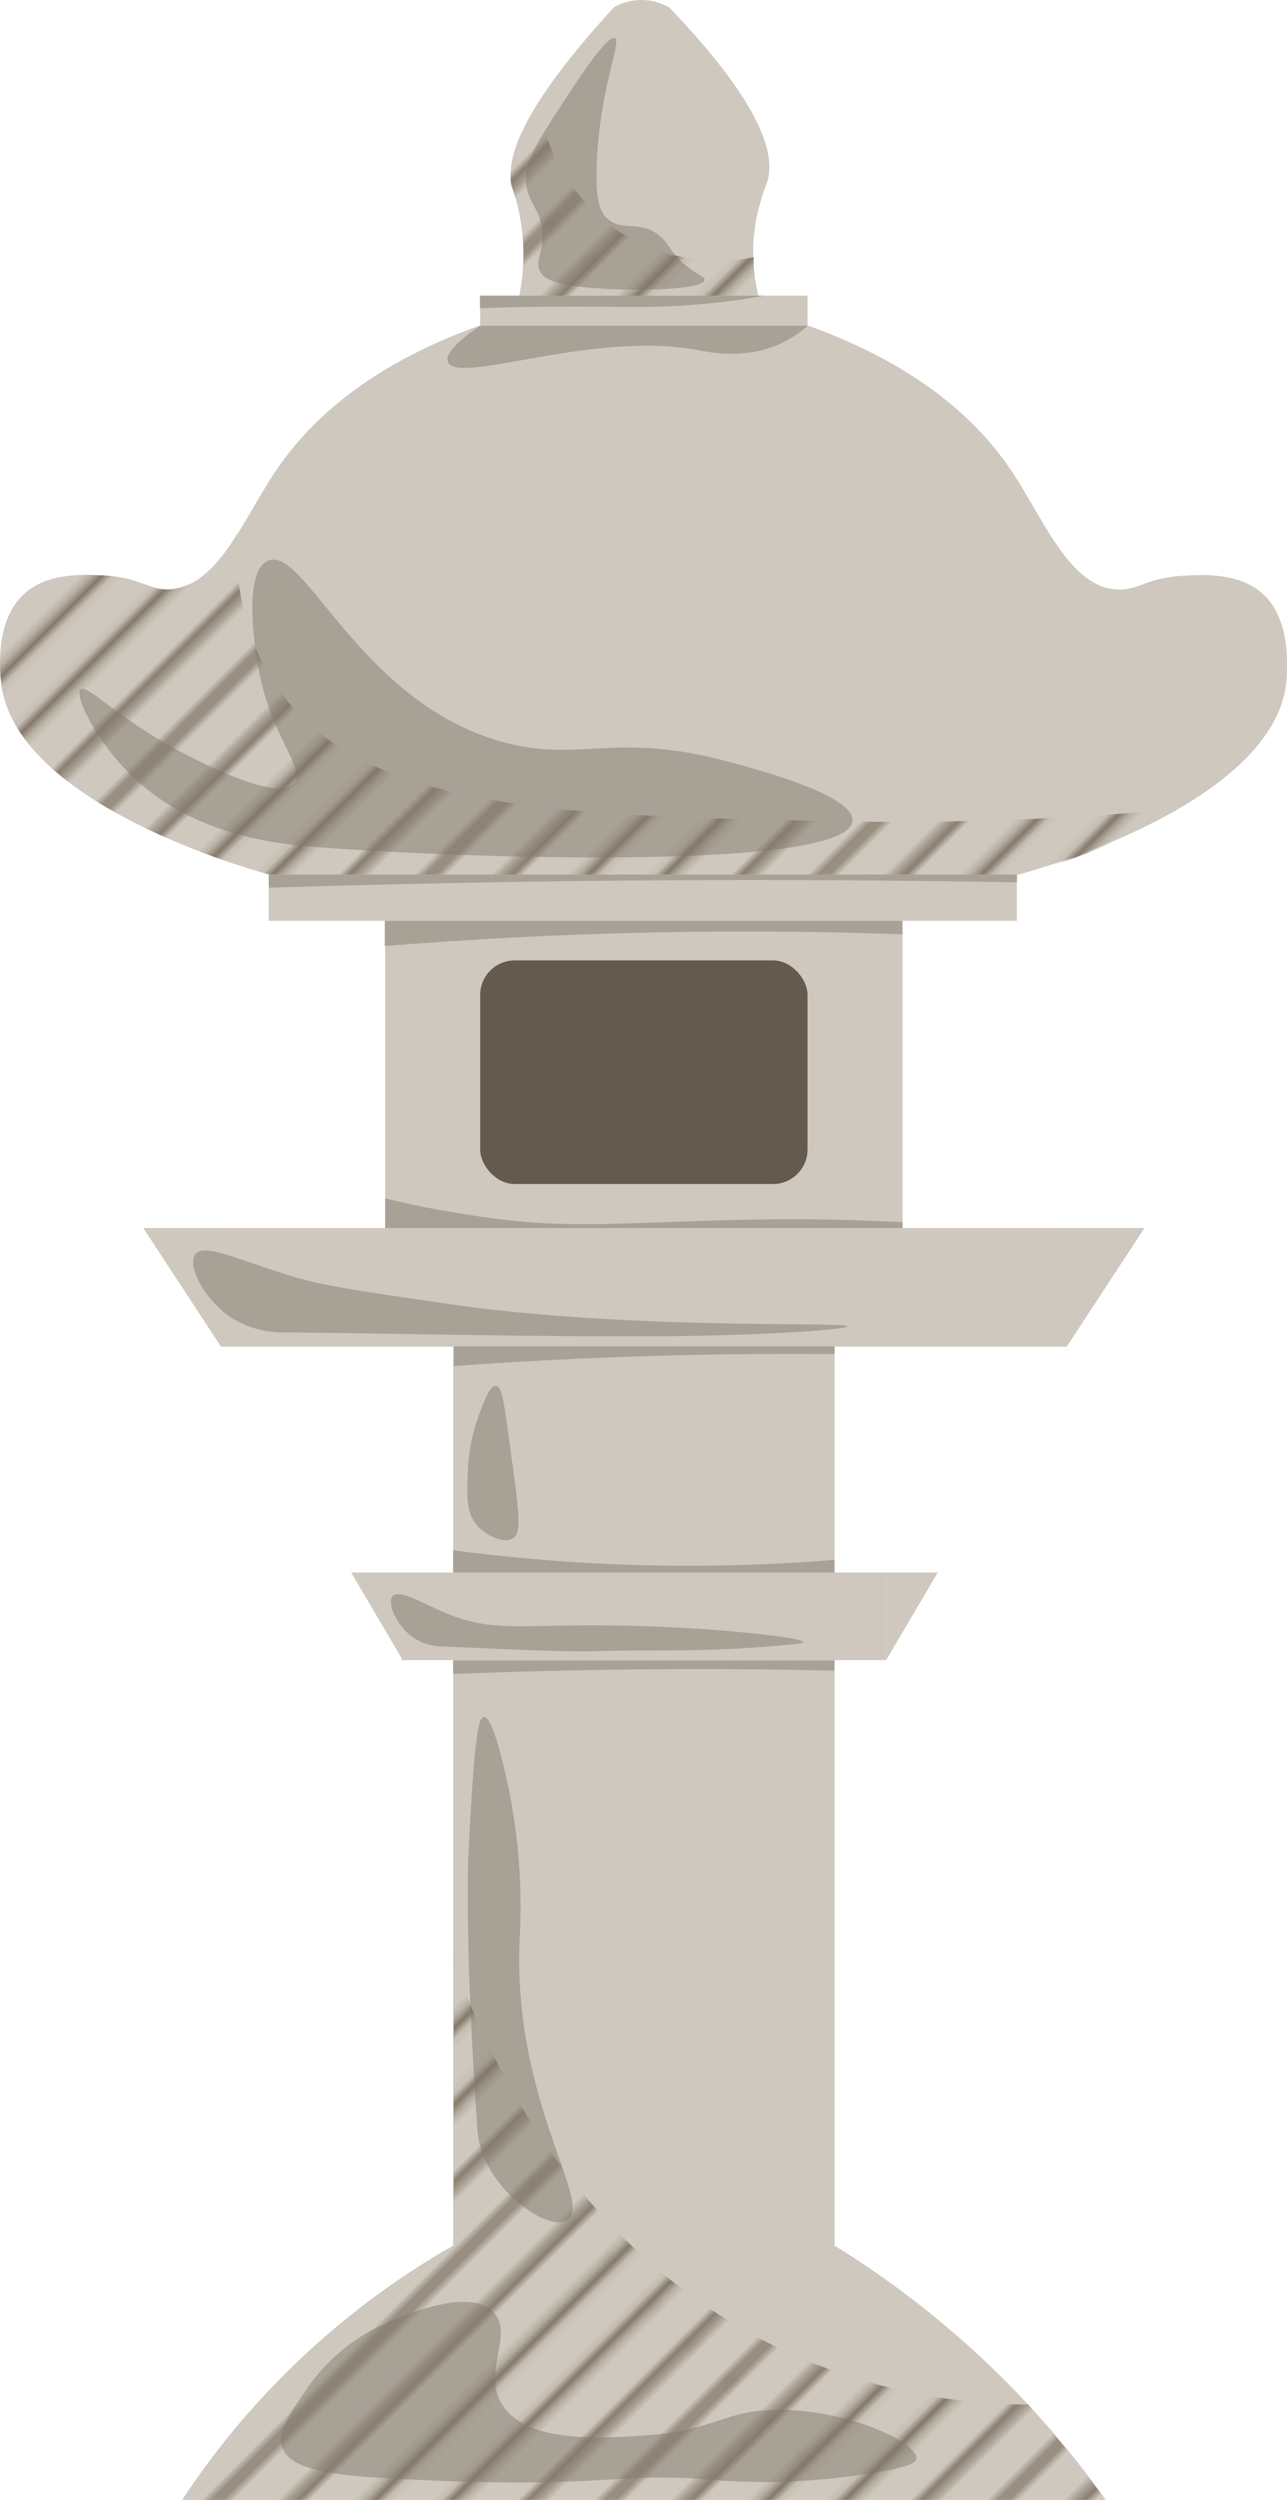 <svg xmlns="http://www.w3.org/2000/svg" xmlns:xlink="http://www.w3.org/1999/xlink" viewBox="0 0 143.42 278.51"><defs><style>.cls-1,.cls-2{fill:none;}.cls-2{stroke:#84786a;stroke-width:1.44px;}.cls-3{fill:#cec8be;}.cls-4{fill:#645a4d;}.cls-5{fill:#a8a196;}.cls-6{fill:url(#New_Pattern_18);}.cls-7{fill:url(#New_Pattern_18-3);}.cls-8{fill:url(#New_Pattern_18-5);}</style><pattern id="New_Pattern_18" data-name="New Pattern 18" width="72" height="72" patternTransform="translate(-472.21 -367.5) rotate(-45) scale(0.86)" patternUnits="userSpaceOnUse" viewBox="0 0 72 72"><rect class="cls-1" width="72" height="72"/><line class="cls-2" x1="71.75" y1="68.4" x2="144.25" y2="68.4"/><line class="cls-2" x1="71.75" y1="54" x2="144.25" y2="54"/><line class="cls-2" x1="71.75" y1="39.6" x2="144.25" y2="39.6"/><line class="cls-2" x1="71.75" y1="25.2" x2="144.25" y2="25.2"/><line class="cls-2" x1="71.75" y1="10.8" x2="144.25" y2="10.8"/><line class="cls-2" x1="71.75" y1="61.2" x2="144.25" y2="61.2"/><line class="cls-2" x1="71.75" y1="46.8" x2="144.25" y2="46.8"/><line class="cls-2" x1="71.75" y1="32.4" x2="144.25" y2="32.4"/><line class="cls-2" x1="71.75" y1="18" x2="144.25" y2="18"/><line class="cls-2" x1="71.75" y1="3.6" x2="144.25" y2="3.6"/><line class="cls-2" x1="-0.25" y1="68.4" x2="72.25" y2="68.4"/><line class="cls-2" x1="-0.25" y1="54" x2="72.25" y2="54"/><line class="cls-2" x1="-0.25" y1="39.6" x2="72.25" y2="39.6"/><line class="cls-2" x1="-0.25" y1="25.2" x2="72.25" y2="25.2"/><line class="cls-2" x1="-0.25" y1="10.8" x2="72.25" y2="10.8"/><line class="cls-2" x1="-0.25" y1="61.2" x2="72.25" y2="61.2"/><line class="cls-2" x1="-0.25" y1="46.8" x2="72.25" y2="46.8"/><line class="cls-2" x1="-0.25" y1="32.4" x2="72.25" y2="32.4"/><line class="cls-2" x1="-0.25" y1="18" x2="72.25" y2="18"/><line class="cls-2" x1="-0.25" y1="3.6" x2="72.25" y2="3.6"/><line class="cls-2" x1="-72.25" y1="68.4" x2="0.25" y2="68.4"/><line class="cls-2" x1="-72.25" y1="54" x2="0.25" y2="54"/><line class="cls-2" x1="-72.25" y1="39.6" x2="0.25" y2="39.6"/><line class="cls-2" x1="-72.25" y1="25.2" x2="0.25" y2="25.2"/><line class="cls-2" x1="-72.25" y1="10.8" x2="0.25" y2="10.8"/><line class="cls-2" x1="-72.25" y1="61.2" x2="0.25" y2="61.2"/><line class="cls-2" x1="-72.25" y1="46.8" x2="0.25" y2="46.8"/><line class="cls-2" x1="-72.25" y1="32.4" x2="0.25" y2="32.4"/><line class="cls-2" x1="-72.25" y1="18" x2="0.25" y2="18"/><line class="cls-2" x1="-72.25" y1="3.6" x2="0.25" y2="3.6"/></pattern><pattern id="New_Pattern_18-3" data-name="New Pattern 18" width="72" height="72" patternTransform="translate(-474.93 -336.36) rotate(-45) scale(0.86)" patternUnits="userSpaceOnUse" viewBox="0 0 72 72"><rect class="cls-1" width="72" height="72"/><line class="cls-2" x1="71.75" y1="68.4" x2="144.25" y2="68.4"/><line class="cls-2" x1="71.75" y1="54" x2="144.25" y2="54"/><line class="cls-2" x1="71.75" y1="39.6" x2="144.25" y2="39.6"/><line class="cls-2" x1="71.75" y1="25.2" x2="144.25" y2="25.2"/><line class="cls-2" x1="71.75" y1="10.8" x2="144.25" y2="10.8"/><line class="cls-2" x1="71.75" y1="61.2" x2="144.25" y2="61.2"/><line class="cls-2" x1="71.75" y1="46.8" x2="144.25" y2="46.8"/><line class="cls-2" x1="71.75" y1="32.4" x2="144.25" y2="32.4"/><line class="cls-2" x1="71.75" y1="18" x2="144.25" y2="18"/><line class="cls-2" x1="71.75" y1="3.6" x2="144.25" y2="3.6"/><line class="cls-2" x1="-0.25" y1="68.4" x2="72.25" y2="68.4"/><line class="cls-2" x1="-0.25" y1="54" x2="72.25" y2="54"/><line class="cls-2" x1="-0.25" y1="39.6" x2="72.25" y2="39.6"/><line class="cls-2" x1="-0.25" y1="25.2" x2="72.25" y2="25.2"/><line class="cls-2" x1="-0.25" y1="10.8" x2="72.25" y2="10.8"/><line class="cls-2" x1="-0.25" y1="61.2" x2="72.25" y2="61.2"/><line class="cls-2" x1="-0.25" y1="46.8" x2="72.25" y2="46.8"/><line class="cls-2" x1="-0.25" y1="32.4" x2="72.25" y2="32.4"/><line class="cls-2" x1="-0.25" y1="18" x2="72.25" y2="18"/><line class="cls-2" x1="-0.25" y1="3.6" x2="72.25" y2="3.6"/><line class="cls-2" x1="-72.25" y1="68.4" x2="0.25" y2="68.4"/><line class="cls-2" x1="-72.25" y1="54" x2="0.25" y2="54"/><line class="cls-2" x1="-72.25" y1="39.6" x2="0.25" y2="39.6"/><line class="cls-2" x1="-72.25" y1="25.2" x2="0.25" y2="25.2"/><line class="cls-2" x1="-72.25" y1="10.8" x2="0.25" y2="10.8"/><line class="cls-2" x1="-72.25" y1="61.2" x2="0.25" y2="61.2"/><line class="cls-2" x1="-72.25" y1="46.8" x2="0.25" y2="46.8"/><line class="cls-2" x1="-72.25" y1="32.4" x2="0.25" y2="32.4"/><line class="cls-2" x1="-72.25" y1="18" x2="0.25" y2="18"/><line class="cls-2" x1="-72.25" y1="3.6" x2="0.25" y2="3.6"/></pattern><pattern id="New_Pattern_18-5" data-name="New Pattern 18" width="72" height="72" patternTransform="translate(-498.86 -314.91) rotate(-45) scale(0.86)" patternUnits="userSpaceOnUse" viewBox="0 0 72 72"><rect class="cls-1" width="72" height="72"/><line class="cls-2" x1="71.75" y1="68.4" x2="144.25" y2="68.4"/><line class="cls-2" x1="71.75" y1="54" x2="144.25" y2="54"/><line class="cls-2" x1="71.75" y1="39.6" x2="144.25" y2="39.6"/><line class="cls-2" x1="71.75" y1="25.2" x2="144.25" y2="25.2"/><line class="cls-2" x1="71.75" y1="10.8" x2="144.25" y2="10.8"/><line class="cls-2" x1="71.75" y1="61.2" x2="144.25" y2="61.2"/><line class="cls-2" x1="71.75" y1="46.8" x2="144.25" y2="46.8"/><line class="cls-2" x1="71.75" y1="32.4" x2="144.25" y2="32.4"/><line class="cls-2" x1="71.75" y1="18" x2="144.25" y2="18"/><line class="cls-2" x1="71.75" y1="3.6" x2="144.25" y2="3.6"/><line class="cls-2" x1="-0.25" y1="68.4" x2="72.25" y2="68.4"/><line class="cls-2" x1="-0.25" y1="54" x2="72.25" y2="54"/><line class="cls-2" x1="-0.25" y1="39.6" x2="72.25" y2="39.6"/><line class="cls-2" x1="-0.25" y1="25.2" x2="72.25" y2="25.2"/><line class="cls-2" x1="-0.25" y1="10.8" x2="72.25" y2="10.8"/><line class="cls-2" x1="-0.25" y1="61.2" x2="72.25" y2="61.2"/><line class="cls-2" x1="-0.25" y1="46.8" x2="72.25" y2="46.8"/><line class="cls-2" x1="-0.25" y1="32.4" x2="72.25" y2="32.4"/><line class="cls-2" x1="-0.25" y1="18" x2="72.25" y2="18"/><line class="cls-2" x1="-0.25" y1="3.6" x2="72.25" y2="3.6"/><line class="cls-2" x1="-72.25" y1="68.4" x2="0.25" y2="68.4"/><line class="cls-2" x1="-72.25" y1="54" x2="0.25" y2="54"/><line class="cls-2" x1="-72.25" y1="39.6" x2="0.25" y2="39.6"/><line class="cls-2" x1="-72.25" y1="25.2" x2="0.25" y2="25.2"/><line class="cls-2" x1="-72.25" y1="10.8" x2="0.25" y2="10.8"/><line class="cls-2" x1="-72.25" y1="61.2" x2="0.25" y2="61.2"/><line class="cls-2" x1="-72.25" y1="46.8" x2="0.25" y2="46.8"/><line class="cls-2" x1="-72.25" y1="32.4" x2="0.25" y2="32.4"/><line class="cls-2" x1="-72.25" y1="18" x2="0.25" y2="18"/><line class="cls-2" x1="-72.25" y1="3.6" x2="0.25" y2="3.6"/></pattern></defs><g id="Layer_2" data-name="Layer 2"><g id="regular"><g id="about"><rect class="cls-3" x="50.5" y="149.82" width="42.5" height="100.36"/><path class="cls-3" d="M93,250.18H50.5a88.93,88.93,0,0,0-30.2,28.33H123.21A104.19,104.19,0,0,0,93,250.18Z"/><rect class="cls-3" x="44.75" y="175.19" width="53.99" height="9.76"/><rect class="cls-3" x="24.61" y="136.82" width="94.27" height="13.21"/><rect class="cls-3" x="42.92" y="102.59" width="57.66" height="34.23"/><rect class="cls-3" x="29.95" y="97.43" width="83.37" height="5.16"/><path class="cls-3" d="M140.53,66c-2.53-2.13-6.28-2-8.41-1.87-4.32.18-5.23,1.67-7.63,1.55-5.28-.25-8.18-7.82-11.68-13.08S102.89,40.88,90,36.26l-18.26,0h0l-18.26,0c-12.9,4.62-19.32,11.07-22.82,16.31S24.21,65.4,18.93,65.65c-2.39.12-3.3-1.37-7.63-1.55C9.17,64,5.42,63.84,2.89,66-.61,68.9,0,74.7.12,76,1.55,89.64,28.55,97.06,30,97.43h83.52c1.4-.37,28.4-7.79,29.83-21.45C143.43,74.7,144,68.9,140.53,66Z"/><rect class="cls-3" x="53.51" y="32.94" width="36.48" height="3.32"/><path class="cls-3" d="M57.87,32.94H84.51A20.58,20.58,0,0,1,84,26.4a21.66,21.66,0,0,1,1.46-6c1-3-.29-8.51-10.9-19.59A6.42,6.42,0,0,0,71.42,0a6.24,6.24,0,0,0-3,.81C57.71,12.49,56.25,18,57.11,20.93A23.78,23.78,0,0,1,58.29,27,23.27,23.27,0,0,1,57.87,32.94Z"/><rect class="cls-4" x="53.51" y="107" width="36.48" height="24.91" rx="3.85"/><rect class="cls-4" x="58.98" y="110.74" width="25.54" height="17.43" rx="3.85"/><polygon class="cls-3" points="15.97 136.82 24.62 136.82 24.62 150.02 15.97 136.82"/><polygon class="cls-3" points="127.53 136.82 118.88 136.82 118.88 150.02 127.53 136.82"/><polygon class="cls-3" points="39.13 175.19 44.88 175.19 44.88 184.95 39.13 175.19"/><polygon class="cls-3" points="104.5 175.19 98.75 175.19 98.75 184.95 104.5 175.19"/><path class="cls-5" d="M68.52,4.26c-.81-.41-3.85,4.22-5.63,6.94-3.13,4.77-4.68,7.2-4.23,9.57.39,2.09,1.73,2.76,1.78,5.46,0,2.16-.79,2.86-.3,3.93.42.9,1.6,1.7,7,2,4.63.27,11.27.1,11.38-1,0-.37-.69-.45-2.08-1.58-1.85-1.51-1.77-2.39-3-3.36-2.16-1.71-3.95-.43-5.58-1.72-1-.75-1.67-2.23-1.29-7.52C67.09,9.11,69.28,4.64,68.52,4.26Z"/><path class="cls-5" d="M63.49,34.17c-2.28,0-5.72,0-10,.18V32.94H85.17a74,74,0,0,1-7.67,1C72.81,34.33,70,34.15,63.49,34.17Z"/><path class="cls-5" d="M87.27,38.14c-4,2-8.24,1.11-9.56.86-11.66-2.2-26.88,4-27.8,1.29-.2-.59.24-1.71,3.6-4H90A11.71,11.71,0,0,1,87.27,38.14Z"/><path class="cls-5" d="M9,76.8c.72-.64,4.22,3.36,11.43,7.11,1.93,1,10.53,5.48,12.35,3.36,1.37-1.58-2.58-5.11-4-12.88-.14-.78-1.9-10.4,1-11.88,4.1-2.08,10.19,15.8,26.33,20.18,8.59,2.33,12.27-1.25,25,2.15,3.34.89,14.06,3.75,13.89,6.59-.34,5.53-41.7,4.28-59,3-4.82-.35-14.18-1.19-21.19-7.87C10.72,82.63,8.22,77.45,9,76.8Z"/><path class="cls-5" d="M113.32,98.3q-23.71-.42-48.52-.15-17.71.21-34.85.75V97.43h83.37Z"/><path class="cls-5" d="M100.58,104.09c-8.79-.31-18-.41-27.7-.21-10.51.21-20.51.75-30,1.52v-2.81h57.66Z"/><path class="cls-5" d="M100.58,136.82H42.92v-3.31c.83.2,2.14.51,3.77.85,0,0,5.15,1.07,10.44,1.64,10.11,1.1,20.85-.6,38.44-.05,2.18.07,3.94.16,5,.22Z"/><path class="cls-5" d="M21.78,139.73c-1,1.25,1,5,3.87,7a10.86,10.86,0,0,0,6.15,1.71c11.86.11,23.72.41,35.59.43,2.54,0,2.36,0,4.88,0,11.52,0,22.17-.73,22.16-1.1,0-.55-24.37.43-44.31-2.48-9.35-1.36-14-2-17.6-3.11C26.51,140.37,22.78,138.44,21.78,139.73Z"/><path class="cls-5" d="M93,150.86c-10.42-.1-21.24.11-32.42.7-3.39.18-6.73.39-10,.63V150H93C93,150.3,93,150.58,93,150.86Z"/><path class="cls-5" d="M93,173.78a199.45,199.45,0,0,1-28.12.31c-5-.3-9.85-.78-14.38-1.38v2.48H93Z"/><path class="cls-5" d="M93,185H50.5v1.5q10.32-.42,21.25-.52t21.21.15C93,185.7,93,185.33,93,185Z"/><path class="cls-5" d="M43.75,177.82c-.66.73.42,3.3,2.29,4.61a6,6,0,0,0,3.17,1c9.47.41,14.21.62,17.07.53,7.22-.22,11.65.17,20.76-.65,1-.1,2.48-.18,2.48-.37,0-.5-10.56-1.76-22-1.86-9.87-.08-12.81.77-18-1.43C47.11,178.63,44.47,177,43.75,177.82Z"/><path class="cls-5" d="M57.16,171.37c-1,.64-2.92-.26-3.92-1.34-1.32-1.43-1.23-3.29-1.08-6.44A19.1,19.1,0,0,1,53.25,158c.58-1.62,1.31-3.67,2-3.61s.88,1.43,1.77,8.11C58,169.41,58,170.83,57.16,171.37Z"/><path class="cls-5" d="M63.17,247.37c-2,1.14-7.44-2.54-9.28-7.15a9.89,9.89,0,0,1-.7-3.15c-1.44-20.64-1-30.28-1-30.28.67-13.66,1.15-15.46,1.72-15.51.85-.07,1.81,3.85,2.25,5.64A65.67,65.67,0,0,1,57.91,216C57.09,234.2,66.3,245.59,63.17,247.37Z"/><path class="cls-5" d="M43.66,258.54a21.19,21.19,0,0,0-9.45,7.56c-1.76,2.62-3.38,4.71-2.76,6.54.9,2.64,5.82,3.2,14.46,3.61,22.36,1.08,22.55-1,34.49.11a74,74,0,0,0,16-.72c5.22-.75,5.67-1.35,5.72-1.71.24-1.69-7.11-5.34-15-5.45-6.36-.09-7.15,2.26-15.07,2.83-4.58.34-13.36,1-16.1-3.43-2.28-3.66,1.42-7.88-1-10.31C52.42,254.92,45.74,257.68,43.66,258.54Z"/><path class="cls-6" d="M26.35,59.45A12,12,0,0,1,23.83,63a10.38,10.38,0,0,1-3.66,2.41c-3.05,1-4.57-1.18-8.87-1.31C9,64,5.35,63.9,2.89,66-.61,68.9,0,74.7.12,76,1.55,89.64,28.55,97.06,30,97.43h83.52a64.67,64.67,0,0,0,11.66-4.07,66.39,66.39,0,0,0,6.12-3.23,346.58,346.58,0,0,1-37.9,1.37c-31.74-.6-53.43-1.29-62.66-15.14C26.88,70.64,26.23,64.23,26.35,59.45Z"/><path class="cls-7" d="M57.87,32.94H84.51A20.45,20.45,0,0,1,84,29.71c0-.36,0-.71,0-1.05A20.54,20.54,0,0,1,69,25.8,20.8,20.8,0,0,1,60,11.32c-3.17,5.51-3.38,8.18-2.93,9.61.07.24.35,1,.62,2.19A23.78,23.78,0,0,1,58.29,27,23.27,23.27,0,0,1,57.87,32.94Z"/><path class="cls-8" d="M88.7,262.48c-26.9-11.83-36.31-38.61-38.15-44.23q0,16,0,31.93h0a89.07,89.07,0,0,0-30.21,28.33H123.21c-1.42-1.92-2.95-3.9-4.59-5.91-1.36-1.65-2.7-3.23-4-4.72A65.24,65.24,0,0,1,88.7,262.48Z"/></g></g></g></svg>